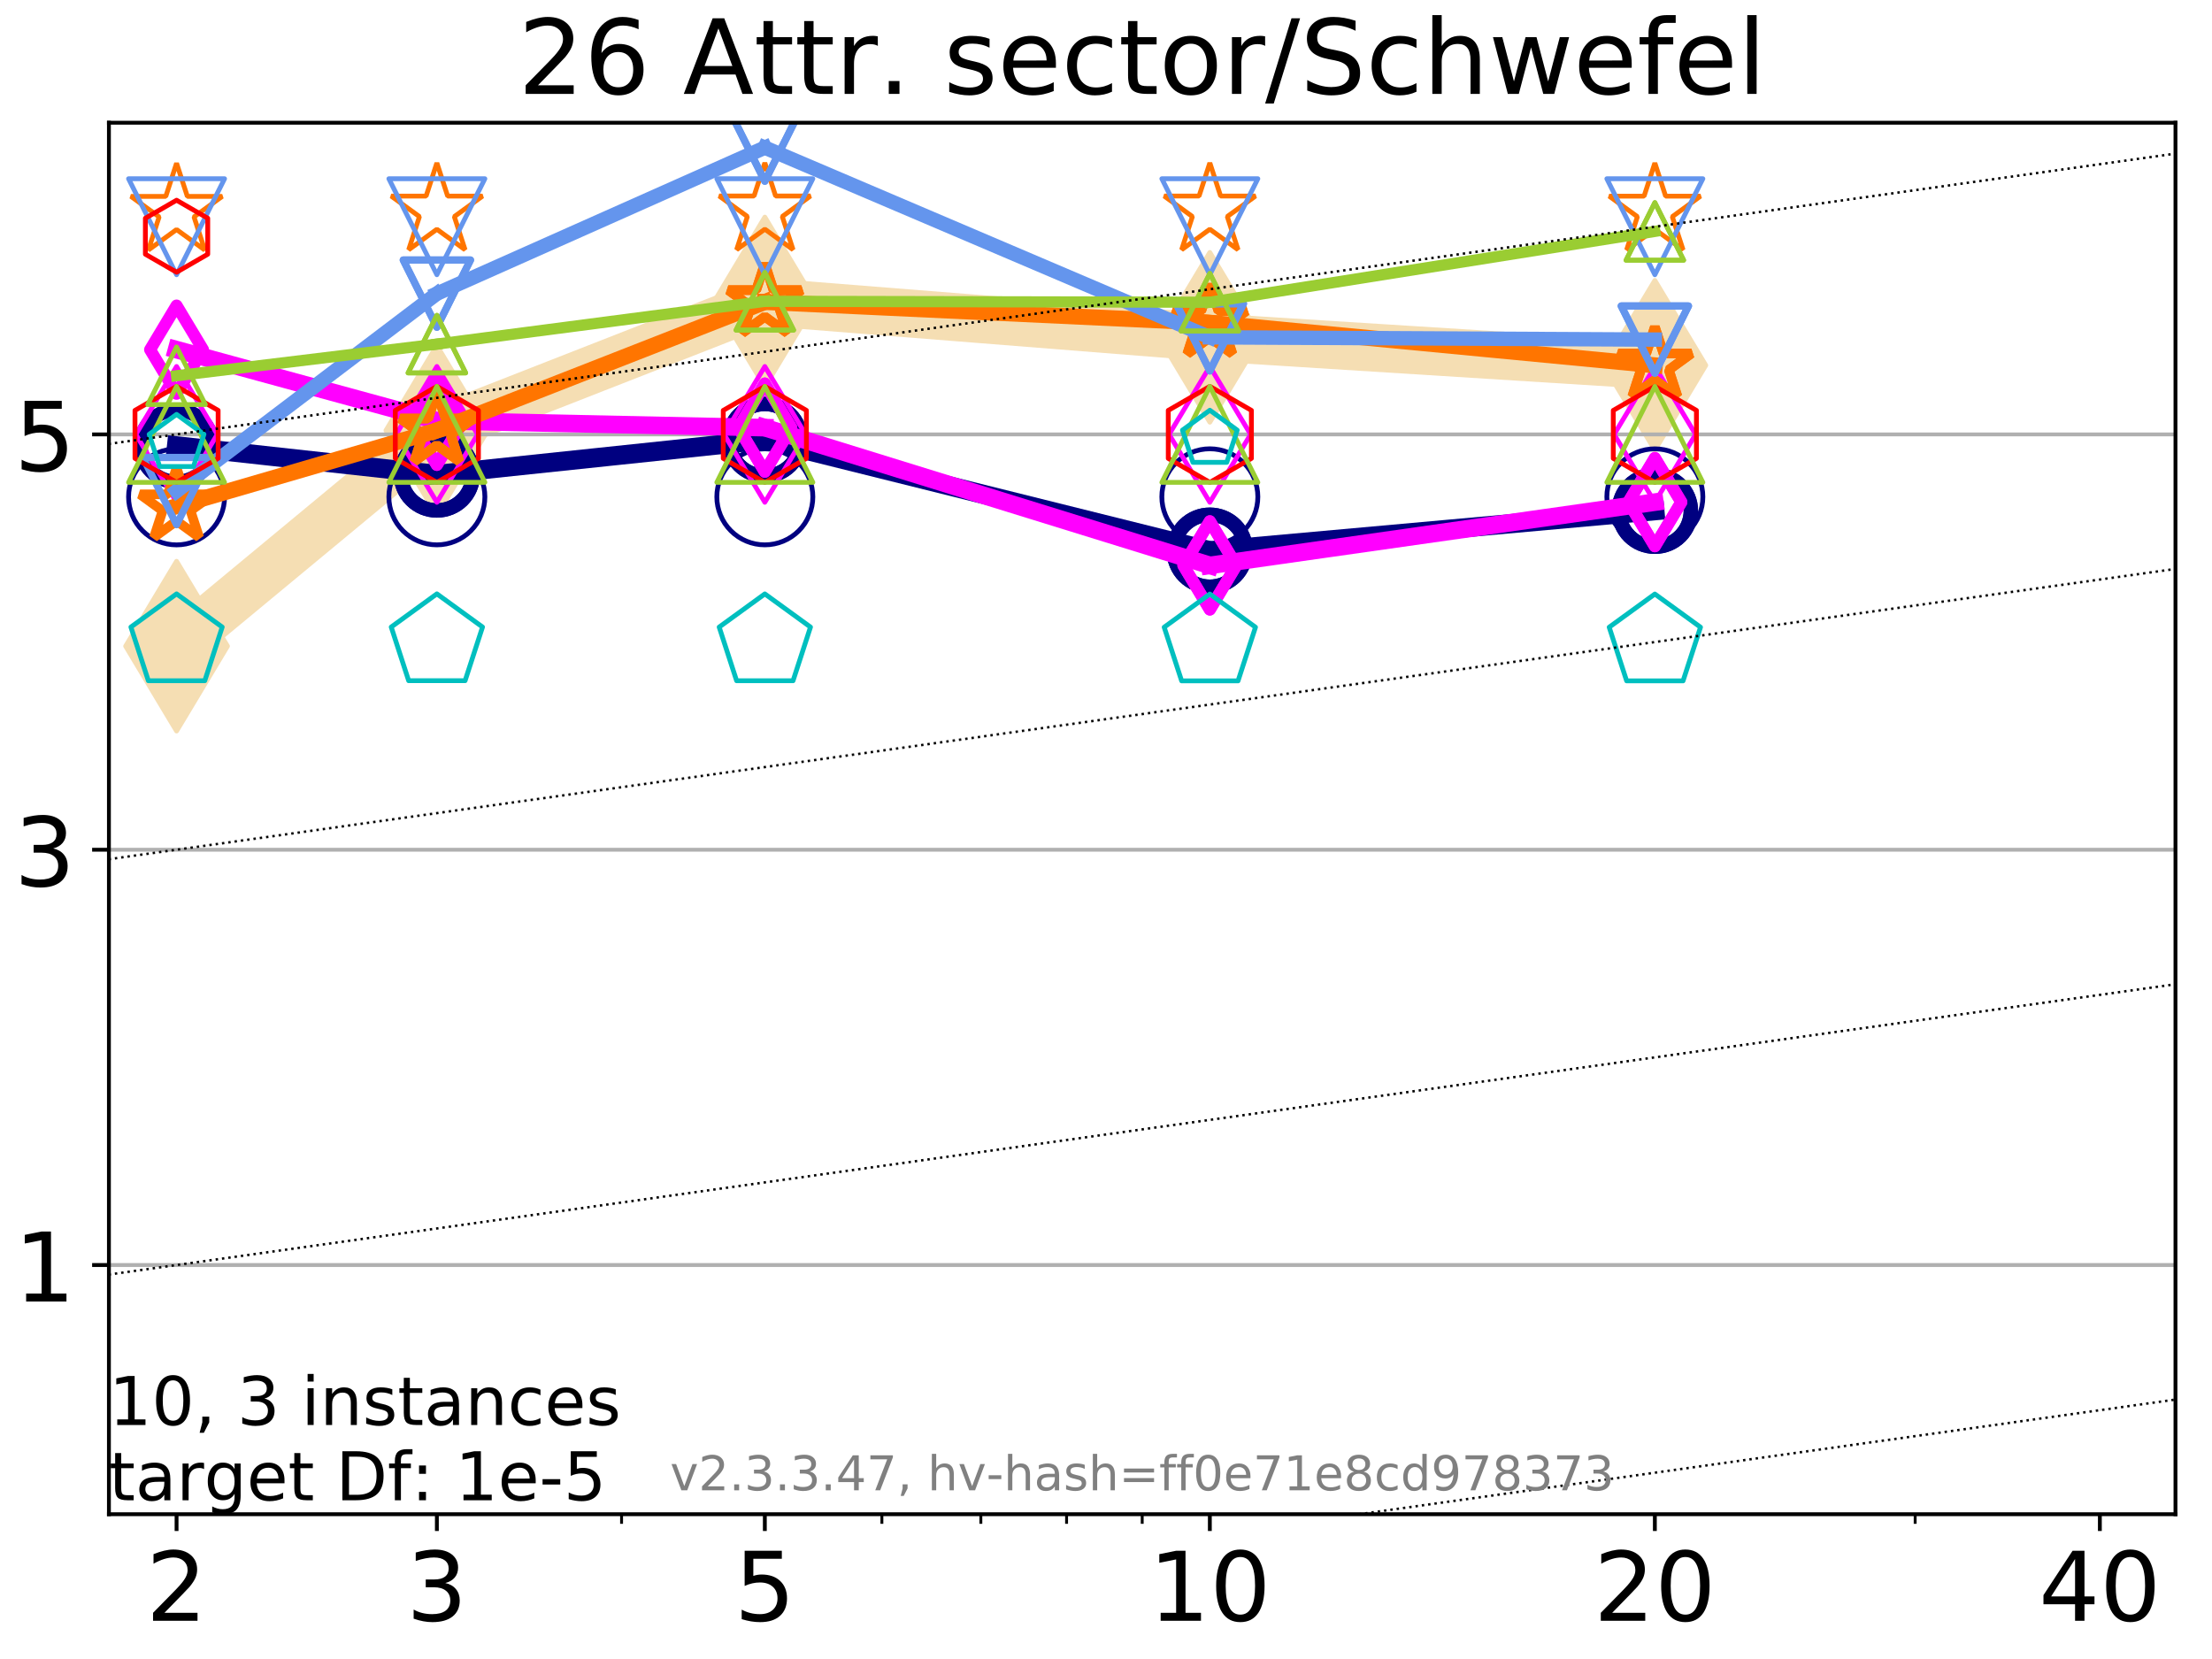 <?xml version="1.0" encoding="utf-8" standalone="no"?>
<!DOCTYPE svg PUBLIC "-//W3C//DTD SVG 1.1//EN"
  "http://www.w3.org/Graphics/SVG/1.1/DTD/svg11.dtd">
<!-- Created with matplotlib (https://matplotlib.org/) -->
<svg height="345.6pt" version="1.1" viewBox="0 0 460.8 345.6" width="460.8pt" xmlns="http://www.w3.org/2000/svg" xmlns:xlink="http://www.w3.org/1999/xlink">
 <defs>
  <style type="text/css">
*{stroke-linecap:butt;stroke-linejoin:round;}
  </style>
 </defs>
 <g id="figure_1">
  <g id="patch_1">
   <path d="M 0 345.6 
L 460.8 345.6 
L 460.8 0 
L 0 0 
z
" style="fill:#ffffff;"/>
  </g>
  <g id="axes_1">
   <g id="patch_2">
    <path d="M 22.69 315.44 
L 453.192 315.44 
L 453.192 25.56 
L 22.69 25.56 
z
" style="fill:#ffffff;"/>
   </g>
   <g id="line2d_1">
    <path clip-path="url(#pcb930b6afd)" d="M 36.781 134.604 
L 91.009 89.665 
L 159.329 62.908 
L 252.032 70.27 
L 344.736 76.101 
" style="fill:none;stroke:#f5deb3;stroke-linecap:square;stroke-width:10;"/>
    <defs>
     <path d="M 0 17.678 
L 10.607 0 
L 0 -17.678 
L -10.607 0 
z
" id="m04e79e7497" style="stroke:#f5deb3;stroke-linejoin:miter;"/>
    </defs>
    <g clip-path="url(#pcb930b6afd)">
     <use style="fill:#f5deb3;stroke:#f5deb3;stroke-linejoin:miter;" x="36.781" xlink:href="#m04e79e7497" y="134.604"/>
     <use style="fill:#f5deb3;stroke:#f5deb3;stroke-linejoin:miter;" x="91.009" xlink:href="#m04e79e7497" y="89.665"/>
     <use style="fill:#f5deb3;stroke:#f5deb3;stroke-linejoin:miter;" x="159.329" xlink:href="#m04e79e7497" y="62.908"/>
     <use style="fill:#f5deb3;stroke:#f5deb3;stroke-linejoin:miter;" x="252.032" xlink:href="#m04e79e7497" y="70.27"/>
     <use style="fill:#f5deb3;stroke:#f5deb3;stroke-linejoin:miter;" x="344.736" xlink:href="#m04e79e7497" y="76.101"/>
    </g>
   </g>
   <g id="matplotlib.axis_1">
    <g id="xtick_1">
     <g id="line2d_2">
      <defs>
       <path d="M 0 0 
L 0 3.5 
" id="mb35d7d5f5d" style="stroke:#000000;stroke-width:0.8;"/>
      </defs>
      <g>
       <use style="stroke:#000000;stroke-width:0.8;" x="36.781" xlink:href="#mb35d7d5f5d" y="315.44"/>
      </g>
     </g>
     <g id="text_1">
      <!-- 2 -->
      <defs>
       <path d="M 19.188 8.297 
L 53.609 8.297 
L 53.609 0 
L 7.328 0 
L 7.328 8.297 
Q 12.938 14.109 22.625 23.891 
Q 32.328 33.688 34.812 36.531 
Q 39.547 41.844 41.422 45.531 
Q 43.312 49.219 43.312 52.781 
Q 43.312 58.594 39.234 62.25 
Q 35.156 65.922 28.609 65.922 
Q 23.969 65.922 18.812 64.312 
Q 13.672 62.703 7.812 59.422 
L 7.812 69.391 
Q 13.766 71.781 18.938 73 
Q 24.125 74.219 28.422 74.219 
Q 39.75 74.219 46.484 68.547 
Q 53.219 62.891 53.219 53.422 
Q 53.219 48.922 51.531 44.891 
Q 49.859 40.875 45.406 35.406 
Q 44.188 33.984 37.641 27.219 
Q 31.109 20.453 19.188 8.297 
z
" id="DejaVuSans-50"/>
      </defs>
      <g transform="translate(30.419 337.637)scale(0.2 -0.2)">
       <use xlink:href="#DejaVuSans-50"/>
      </g>
     </g>
    </g>
    <g id="xtick_2">
     <g id="line2d_3">
      <g>
       <use style="stroke:#000000;stroke-width:0.8;" x="91.009" xlink:href="#mb35d7d5f5d" y="315.44"/>
      </g>
     </g>
     <g id="text_2">
      <!-- 3 -->
      <defs>
       <path d="M 40.578 39.312 
Q 47.656 37.797 51.625 33 
Q 55.609 28.219 55.609 21.188 
Q 55.609 10.406 48.188 4.484 
Q 40.766 -1.422 27.094 -1.422 
Q 22.516 -1.422 17.656 -0.516 
Q 12.797 0.391 7.625 2.203 
L 7.625 11.719 
Q 11.719 9.328 16.594 8.109 
Q 21.484 6.891 26.812 6.891 
Q 36.078 6.891 40.938 10.547 
Q 45.797 14.203 45.797 21.188 
Q 45.797 27.641 41.281 31.266 
Q 36.766 34.906 28.719 34.906 
L 20.219 34.906 
L 20.219 43.016 
L 29.109 43.016 
Q 36.375 43.016 40.234 45.922 
Q 44.094 48.828 44.094 54.297 
Q 44.094 59.906 40.109 62.906 
Q 36.141 65.922 28.719 65.922 
Q 24.656 65.922 20.016 65.031 
Q 15.375 64.156 9.812 62.312 
L 9.812 71.094 
Q 15.438 72.656 20.344 73.438 
Q 25.25 74.219 29.594 74.219 
Q 40.828 74.219 47.359 69.109 
Q 53.906 64.016 53.906 55.328 
Q 53.906 49.266 50.438 45.094 
Q 46.969 40.922 40.578 39.312 
z
" id="DejaVuSans-51"/>
      </defs>
      <g transform="translate(84.647 337.637)scale(0.2 -0.2)">
       <use xlink:href="#DejaVuSans-51"/>
      </g>
     </g>
    </g>
    <g id="xtick_3">
     <g id="line2d_4">
      <g>
       <use style="stroke:#000000;stroke-width:0.8;" x="159.329" xlink:href="#mb35d7d5f5d" y="315.44"/>
      </g>
     </g>
     <g id="text_3">
      <!-- 5 -->
      <defs>
       <path d="M 10.797 72.906 
L 49.516 72.906 
L 49.516 64.594 
L 19.828 64.594 
L 19.828 46.734 
Q 21.969 47.469 24.109 47.828 
Q 26.266 48.188 28.422 48.188 
Q 40.625 48.188 47.75 41.5 
Q 54.891 34.812 54.891 23.391 
Q 54.891 11.625 47.562 5.094 
Q 40.234 -1.422 26.906 -1.422 
Q 22.312 -1.422 17.547 -0.641 
Q 12.797 0.141 7.719 1.703 
L 7.719 11.625 
Q 12.109 9.234 16.797 8.062 
Q 21.484 6.891 26.703 6.891 
Q 35.156 6.891 40.078 11.328 
Q 45.016 15.766 45.016 23.391 
Q 45.016 31 40.078 35.438 
Q 35.156 39.891 26.703 39.891 
Q 22.75 39.891 18.812 39.016 
Q 14.891 38.141 10.797 36.281 
z
" id="DejaVuSans-53"/>
      </defs>
      <g transform="translate(152.966 337.637)scale(0.2 -0.2)">
       <use xlink:href="#DejaVuSans-53"/>
      </g>
     </g>
    </g>
    <g id="xtick_4">
     <g id="line2d_5">
      <g>
       <use style="stroke:#000000;stroke-width:0.8;" x="252.032" xlink:href="#mb35d7d5f5d" y="315.44"/>
      </g>
     </g>
     <g id="text_4">
      <!-- 10 -->
      <defs>
       <path d="M 12.406 8.297 
L 28.516 8.297 
L 28.516 63.922 
L 10.984 60.406 
L 10.984 69.391 
L 28.422 72.906 
L 38.281 72.906 
L 38.281 8.297 
L 54.391 8.297 
L 54.391 0 
L 12.406 0 
z
" id="DejaVuSans-49"/>
       <path d="M 31.781 66.406 
Q 24.172 66.406 20.328 58.906 
Q 16.5 51.422 16.5 36.375 
Q 16.5 21.391 20.328 13.891 
Q 24.172 6.391 31.781 6.391 
Q 39.453 6.391 43.281 13.891 
Q 47.125 21.391 47.125 36.375 
Q 47.125 51.422 43.281 58.906 
Q 39.453 66.406 31.781 66.406 
z
M 31.781 74.219 
Q 44.047 74.219 50.516 64.516 
Q 56.984 54.828 56.984 36.375 
Q 56.984 17.969 50.516 8.266 
Q 44.047 -1.422 31.781 -1.422 
Q 19.531 -1.422 13.062 8.266 
Q 6.594 17.969 6.594 36.375 
Q 6.594 54.828 13.062 64.516 
Q 19.531 74.219 31.781 74.219 
z
" id="DejaVuSans-48"/>
      </defs>
      <g transform="translate(239.307 337.637)scale(0.2 -0.2)">
       <use xlink:href="#DejaVuSans-49"/>
       <use x="63.623" xlink:href="#DejaVuSans-48"/>
      </g>
     </g>
    </g>
    <g id="xtick_5">
     <g id="line2d_6">
      <g>
       <use style="stroke:#000000;stroke-width:0.8;" x="344.736" xlink:href="#mb35d7d5f5d" y="315.44"/>
      </g>
     </g>
     <g id="text_5">
      <!-- 20 -->
      <g transform="translate(332.011 337.637)scale(0.2 -0.2)">
       <use xlink:href="#DejaVuSans-50"/>
       <use x="63.623" xlink:href="#DejaVuSans-48"/>
      </g>
     </g>
    </g>
    <g id="xtick_6">
     <g id="line2d_7">
      <g>
       <use style="stroke:#000000;stroke-width:0.8;" x="437.439" xlink:href="#mb35d7d5f5d" y="315.44"/>
      </g>
     </g>
     <g id="text_6">
      <!-- 40 -->
      <defs>
       <path d="M 37.797 64.312 
L 12.891 25.391 
L 37.797 25.391 
z
M 35.203 72.906 
L 47.609 72.906 
L 47.609 25.391 
L 58.016 25.391 
L 58.016 17.188 
L 47.609 17.188 
L 47.609 0 
L 37.797 0 
L 37.797 17.188 
L 4.891 17.188 
L 4.891 26.703 
z
" id="DejaVuSans-52"/>
      </defs>
      <g transform="translate(424.714 337.637)scale(0.2 -0.2)">
       <use xlink:href="#DejaVuSans-52"/>
       <use x="63.623" xlink:href="#DejaVuSans-48"/>
      </g>
     </g>
    </g>
    <g id="xtick_7">
     <g id="line2d_8">
      <defs>
       <path d="M 0 0 
L 0 2 
" id="md8b5c80f28" style="stroke:#000000;stroke-width:0.6;"/>
      </defs>
      <g>
       <use style="stroke:#000000;stroke-width:0.6;" x="129.485" xlink:href="#md8b5c80f28" y="315.44"/>
      </g>
     </g>
    </g>
    <g id="xtick_8">
     <g id="line2d_9">
      <g>
       <use style="stroke:#000000;stroke-width:0.6;" x="183.713" xlink:href="#md8b5c80f28" y="315.44"/>
      </g>
     </g>
    </g>
    <g id="xtick_9">
     <g id="line2d_10">
      <g>
       <use style="stroke:#000000;stroke-width:0.6;" x="204.329" xlink:href="#md8b5c80f28" y="315.44"/>
      </g>
     </g>
    </g>
    <g id="xtick_10">
     <g id="line2d_11">
      <g>
       <use style="stroke:#000000;stroke-width:0.6;" x="222.188" xlink:href="#md8b5c80f28" y="315.44"/>
      </g>
     </g>
    </g>
    <g id="xtick_11">
     <g id="line2d_12">
      <g>
       <use style="stroke:#000000;stroke-width:0.6;" x="237.941" xlink:href="#md8b5c80f28" y="315.44"/>
      </g>
     </g>
    </g>
    <g id="xtick_12">
     <g id="line2d_13">
      <g>
       <use style="stroke:#000000;stroke-width:0.6;" x="398.964" xlink:href="#md8b5c80f28" y="315.44"/>
      </g>
     </g>
    </g>
   </g>
   <g id="matplotlib.axis_2">
    <g id="ytick_1">
     <g id="line2d_14">
      <path clip-path="url(#pcb930b6afd)" d="M 22.69 263.529 
L 453.192 263.529 
" style="fill:none;stroke:#b0b0b0;stroke-linecap:square;stroke-width:0.8;"/>
     </g>
     <g id="line2d_15">
      <defs>
       <path d="M 0 0 
L -3.5 0 
" id="m03e6f27371" style="stroke:#000000;stroke-width:0.8;"/>
      </defs>
      <g>
       <use style="stroke:#000000;stroke-width:0.8;" x="22.69" xlink:href="#m03e6f27371" y="263.529"/>
      </g>
     </g>
     <g id="text_7">
      <!-- 1 -->
      <g transform="translate(2.965 271.127)scale(0.2 -0.2)">
       <use xlink:href="#DejaVuSans-49"/>
      </g>
     </g>
    </g>
    <g id="ytick_2">
     <g id="line2d_16">
      <path clip-path="url(#pcb930b6afd)" d="M 22.69 177.01 
L 453.192 177.01 
" style="fill:none;stroke:#b0b0b0;stroke-linecap:square;stroke-width:0.8;"/>
     </g>
     <g id="line2d_17">
      <g>
       <use style="stroke:#000000;stroke-width:0.8;" x="22.69" xlink:href="#m03e6f27371" y="177.01"/>
      </g>
     </g>
     <g id="text_8">
      <!-- 3 -->
      <g transform="translate(2.965 184.609)scale(0.2 -0.2)">
       <use xlink:href="#DejaVuSans-51"/>
      </g>
     </g>
    </g>
    <g id="ytick_3">
     <g id="line2d_18">
      <path clip-path="url(#pcb930b6afd)" d="M 22.69 90.492 
L 453.192 90.492 
" style="fill:none;stroke:#b0b0b0;stroke-linecap:square;stroke-width:0.8;"/>
     </g>
     <g id="line2d_19">
      <g>
       <use style="stroke:#000000;stroke-width:0.8;" x="22.69" xlink:href="#m03e6f27371" y="90.492"/>
      </g>
     </g>
     <g id="text_9">
      <!-- 5 -->
      <g transform="translate(2.965 98.09)scale(0.2 -0.2)">
       <use xlink:href="#DejaVuSans-53"/>
      </g>
     </g>
    </g>
   </g>
   <g id="line2d_20">
    <path clip-path="url(#pcb930b6afd)" d="M 36.781 92.877 
L 91.009 98.837 
" style="fill:none;stroke:#000080;stroke-linecap:square;stroke-width:4;"/>
    <defs>
     <path d="M 0 7.5 
C 1.989 7.5 3.897 6.71 5.303 5.303 
C 6.71 3.897 7.5 1.989 7.5 0 
C 7.5 -1.989 6.71 -3.897 5.303 -5.303 
C 3.897 -6.71 1.989 -7.5 0 -7.5 
C -1.989 -7.5 -3.897 -6.71 -5.303 -5.303 
C -6.71 -3.897 -7.5 -1.989 -7.5 0 
C -7.5 1.989 -6.71 3.897 -5.303 5.303 
C -3.897 6.71 -1.989 7.5 0 7.5 
z
" id="m24e445ee9f" style="stroke:#000080;stroke-width:3;"/>
    </defs>
    <g clip-path="url(#pcb930b6afd)">
     <use style="fill-opacity:0;stroke:#000080;stroke-width:3;" x="36.781" xlink:href="#m24e445ee9f" y="92.877"/>
     <use style="fill-opacity:0;stroke:#000080;stroke-width:3;" x="91.009" xlink:href="#m24e445ee9f" y="98.837"/>
    </g>
   </g>
   <g id="line2d_21">
    <path clip-path="url(#pcb930b6afd)" d="M 91.009 98.837 
L 159.329 91.649 
" style="fill:none;stroke:#000080;stroke-linecap:square;stroke-width:4;"/>
    <g clip-path="url(#pcb930b6afd)">
     <use style="fill-opacity:0;stroke:#000080;stroke-width:3;" x="91.009" xlink:href="#m24e445ee9f" y="98.837"/>
     <use style="fill-opacity:0;stroke:#000080;stroke-width:3;" x="159.329" xlink:href="#m24e445ee9f" y="91.649"/>
    </g>
   </g>
   <g id="line2d_22">
    <path clip-path="url(#pcb930b6afd)" d="M 159.329 91.649 
L 252.032 114.73 
" style="fill:none;stroke:#000080;stroke-linecap:square;stroke-width:4;"/>
    <g clip-path="url(#pcb930b6afd)">
     <use style="fill-opacity:0;stroke:#000080;stroke-width:3;" x="159.329" xlink:href="#m24e445ee9f" y="91.649"/>
     <use style="fill-opacity:0;stroke:#000080;stroke-width:3;" x="252.032" xlink:href="#m24e445ee9f" y="114.73"/>
    </g>
   </g>
   <g id="line2d_23">
    <path clip-path="url(#pcb930b6afd)" d="M 252.032 114.73 
L 344.736 106.391 
" style="fill:none;stroke:#000080;stroke-linecap:square;stroke-width:4;"/>
    <g clip-path="url(#pcb930b6afd)">
     <use style="fill-opacity:0;stroke:#000080;stroke-width:3;" x="252.032" xlink:href="#m24e445ee9f" y="114.73"/>
     <use style="fill-opacity:0;stroke:#000080;stroke-width:3;" x="344.736" xlink:href="#m24e445ee9f" y="106.391"/>
    </g>
   </g>
   <g id="line2d_24">
    <path clip-path="url(#pcb930b6afd)" d="M 344.736 106.391 
" style="fill:none;stroke:#000080;stroke-linecap:square;stroke-width:4;"/>
    <g clip-path="url(#pcb930b6afd)">
     <use style="fill-opacity:0;stroke:#000080;stroke-width:3;" x="344.736" xlink:href="#m24e445ee9f" y="106.391"/>
    </g>
   </g>
   <g id="line2d_25"/>
   <g id="line2d_26">
    <defs>
     <path d="M 0 10 
C 2.652 10 5.196 8.946 7.071 7.071 
C 8.946 5.196 10 2.652 10 0 
C 10 -2.652 8.946 -5.196 7.071 -7.071 
C 5.196 -8.946 2.652 -10 0 -10 
C -2.652 -10 -5.196 -8.946 -7.071 -7.071 
C -8.946 -5.196 -10 -2.652 -10 0 
C -10 2.652 -8.946 5.196 -7.071 7.071 
C -5.196 8.946 -2.652 10 0 10 
z
" id="m778a25daf2" style="stroke:#000080;"/>
    </defs>
    <g clip-path="url(#pcb930b6afd)">
     <use style="fill-opacity:0;stroke:#000080;" x="36.781" xlink:href="#m778a25daf2" y="103.509"/>
     <use style="fill-opacity:0;stroke:#000080;" x="91.009" xlink:href="#m778a25daf2" y="103.502"/>
     <use style="fill-opacity:0;stroke:#000080;" x="159.329" xlink:href="#m778a25daf2" y="103.502"/>
     <use style="fill-opacity:0;stroke:#000080;" x="252.032" xlink:href="#m778a25daf2" y="103.493"/>
     <use style="fill-opacity:0;stroke:#000080;" x="344.736" xlink:href="#m778a25daf2" y="103.502"/>
    </g>
   </g>
   <g id="line2d_27">
    <path clip-path="url(#pcb930b6afd)" d="M 36.781 72.841 
L 91.009 87.654 
" style="fill:none;stroke:#ff00ff;stroke-linecap:square;stroke-width:3.667;"/>
    <defs>
     <path d="M 0 9.192 
L 5.515 0 
L 0 -9.192 
L -5.515 0 
z
" id="mf554e70344" style="stroke:#ff00ff;stroke-linejoin:miter;stroke-width:2.5;"/>
    </defs>
    <g clip-path="url(#pcb930b6afd)">
     <use style="fill-opacity:0;stroke:#ff00ff;stroke-linejoin:miter;stroke-width:2.5;" x="36.781" xlink:href="#mf554e70344" y="72.841"/>
     <use style="fill-opacity:0;stroke:#ff00ff;stroke-linejoin:miter;stroke-width:2.5;" x="91.009" xlink:href="#mf554e70344" y="87.654"/>
    </g>
   </g>
   <g id="line2d_28">
    <path clip-path="url(#pcb930b6afd)" d="M 91.009 87.654 
L 159.329 89.087 
" style="fill:none;stroke:#ff00ff;stroke-linecap:square;stroke-width:3.667;"/>
    <g clip-path="url(#pcb930b6afd)">
     <use style="fill-opacity:0;stroke:#ff00ff;stroke-linejoin:miter;stroke-width:2.5;" x="91.009" xlink:href="#mf554e70344" y="87.654"/>
     <use style="fill-opacity:0;stroke:#ff00ff;stroke-linejoin:miter;stroke-width:2.5;" x="159.329" xlink:href="#mf554e70344" y="89.087"/>
    </g>
   </g>
   <g id="line2d_29">
    <path clip-path="url(#pcb930b6afd)" d="M 159.329 89.087 
L 252.032 117.782 
" style="fill:none;stroke:#ff00ff;stroke-linecap:square;stroke-width:3.667;"/>
    <g clip-path="url(#pcb930b6afd)">
     <use style="fill-opacity:0;stroke:#ff00ff;stroke-linejoin:miter;stroke-width:2.5;" x="159.329" xlink:href="#mf554e70344" y="89.087"/>
     <use style="fill-opacity:0;stroke:#ff00ff;stroke-linejoin:miter;stroke-width:2.5;" x="252.032" xlink:href="#mf554e70344" y="117.782"/>
    </g>
   </g>
   <g id="line2d_30">
    <path clip-path="url(#pcb930b6afd)" d="M 252.032 117.782 
L 344.736 104.601 
" style="fill:none;stroke:#ff00ff;stroke-linecap:square;stroke-width:3.667;"/>
    <g clip-path="url(#pcb930b6afd)">
     <use style="fill-opacity:0;stroke:#ff00ff;stroke-linejoin:miter;stroke-width:2.5;" x="252.032" xlink:href="#mf554e70344" y="117.782"/>
     <use style="fill-opacity:0;stroke:#ff00ff;stroke-linejoin:miter;stroke-width:2.5;" x="344.736" xlink:href="#mf554e70344" y="104.601"/>
    </g>
   </g>
   <g id="line2d_31">
    <path clip-path="url(#pcb930b6afd)" d="M 344.736 104.601 
" style="fill:none;stroke:#ff00ff;stroke-linecap:square;stroke-width:3.667;"/>
    <g clip-path="url(#pcb930b6afd)">
     <use style="fill-opacity:0;stroke:#ff00ff;stroke-linejoin:miter;stroke-width:2.5;" x="344.736" xlink:href="#mf554e70344" y="104.601"/>
    </g>
   </g>
   <g id="line2d_32"/>
   <g id="line2d_33">
    <defs>
     <path d="M 0 14.142 
L 8.485 0 
L 0 -14.142 
L -8.485 0 
z
" id="m35dc208979" style="stroke:#ff00ff;stroke-linejoin:miter;"/>
    </defs>
    <g clip-path="url(#pcb930b6afd)">
     <use style="fill-opacity:0;stroke:#ff00ff;stroke-linejoin:miter;" x="36.781" xlink:href="#m35dc208979" y="90.491"/>
     <use style="fill-opacity:0;stroke:#ff00ff;stroke-linejoin:miter;" x="91.009" xlink:href="#m35dc208979" y="90.491"/>
     <use style="fill-opacity:0;stroke:#ff00ff;stroke-linejoin:miter;" x="159.329" xlink:href="#m35dc208979" y="90.492"/>
     <use style="fill-opacity:0;stroke:#ff00ff;stroke-linejoin:miter;" x="252.032" xlink:href="#m35dc208979" y="90.492"/>
     <use style="fill-opacity:0;stroke:#ff00ff;stroke-linejoin:miter;" x="344.736" xlink:href="#m35dc208979" y="90.492"/>
    </g>
   </g>
   <g id="line2d_34">
    <path clip-path="url(#pcb930b6afd)" d="M 36.781 105.456 
L 91.009 89.665 
" style="fill:none;stroke:#ff7500;stroke-linecap:square;stroke-width:3.333;"/>
    <defs>
     <path d="M 0 -8 
L -1.796 -2.472 
L -7.608 -2.472 
L -2.906 0.944 
L -4.702 6.472 
L -0 3.056 
L 4.702 6.472 
L 2.906 0.944 
L 7.608 -2.472 
L 1.796 -2.472 
z
" id="m57cf50fab0" style="stroke:#ff7500;stroke-linejoin:bevel;stroke-width:2;"/>
    </defs>
    <g clip-path="url(#pcb930b6afd)">
     <use style="fill-opacity:0;stroke:#ff7500;stroke-linejoin:bevel;stroke-width:2;" x="36.781" xlink:href="#m57cf50fab0" y="105.456"/>
     <use style="fill-opacity:0;stroke:#ff7500;stroke-linejoin:bevel;stroke-width:2;" x="91.009" xlink:href="#m57cf50fab0" y="89.665"/>
    </g>
   </g>
   <g id="line2d_35">
    <path clip-path="url(#pcb930b6afd)" d="M 91.009 89.665 
L 159.329 62.908 
" style="fill:none;stroke:#ff7500;stroke-linecap:square;stroke-width:3.333;"/>
    <g clip-path="url(#pcb930b6afd)">
     <use style="fill-opacity:0;stroke:#ff7500;stroke-linejoin:bevel;stroke-width:2;" x="91.009" xlink:href="#m57cf50fab0" y="89.665"/>
     <use style="fill-opacity:0;stroke:#ff7500;stroke-linejoin:bevel;stroke-width:2;" x="159.329" xlink:href="#m57cf50fab0" y="62.908"/>
    </g>
   </g>
   <g id="line2d_36">
    <path clip-path="url(#pcb930b6afd)" d="M 159.329 62.908 
L 252.032 67.246 
" style="fill:none;stroke:#ff7500;stroke-linecap:square;stroke-width:3.333;"/>
    <g clip-path="url(#pcb930b6afd)">
     <use style="fill-opacity:0;stroke:#ff7500;stroke-linejoin:bevel;stroke-width:2;" x="159.329" xlink:href="#m57cf50fab0" y="62.908"/>
     <use style="fill-opacity:0;stroke:#ff7500;stroke-linejoin:bevel;stroke-width:2;" x="252.032" xlink:href="#m57cf50fab0" y="67.246"/>
    </g>
   </g>
   <g id="line2d_37">
    <path clip-path="url(#pcb930b6afd)" d="M 252.032 67.246 
L 344.736 76.101 
" style="fill:none;stroke:#ff7500;stroke-linecap:square;stroke-width:3.333;"/>
    <g clip-path="url(#pcb930b6afd)">
     <use style="fill-opacity:0;stroke:#ff7500;stroke-linejoin:bevel;stroke-width:2;" x="252.032" xlink:href="#m57cf50fab0" y="67.246"/>
     <use style="fill-opacity:0;stroke:#ff7500;stroke-linejoin:bevel;stroke-width:2;" x="344.736" xlink:href="#m57cf50fab0" y="76.101"/>
    </g>
   </g>
   <g id="line2d_38">
    <path clip-path="url(#pcb930b6afd)" d="M 344.736 76.101 
" style="fill:none;stroke:#ff7500;stroke-linecap:square;stroke-width:3.333;"/>
    <g clip-path="url(#pcb930b6afd)">
     <use style="fill-opacity:0;stroke:#ff7500;stroke-linejoin:bevel;stroke-width:2;" x="344.736" xlink:href="#m57cf50fab0" y="76.101"/>
    </g>
   </g>
   <g id="line2d_39"/>
   <g id="line2d_40">
    <defs>
     <path d="M 0 -10 
L -2.245 -3.09 
L -9.511 -3.09 
L -3.633 1.18 
L -5.878 8.09 
L -0 3.82 
L 5.878 8.09 
L 3.633 1.18 
L 9.511 -3.09 
L 2.245 -3.09 
z
" id="me682ca8273" style="stroke:#ff7500;stroke-linejoin:bevel;"/>
    </defs>
    <g clip-path="url(#pcb930b6afd)">
     <use style="fill-opacity:0;stroke:#ff7500;stroke-linejoin:bevel;" x="36.781" xlink:href="#me682ca8273" y="43.999"/>
     <use style="fill-opacity:0;stroke:#ff7500;stroke-linejoin:bevel;" x="91.009" xlink:href="#me682ca8273" y="43.942"/>
     <use style="fill-opacity:0;stroke:#ff7500;stroke-linejoin:bevel;" x="159.329" xlink:href="#me682ca8273" y="43.922"/>
     <use style="fill-opacity:0;stroke:#ff7500;stroke-linejoin:bevel;" x="252.032" xlink:href="#me682ca8273" y="43.931"/>
     <use style="fill-opacity:0;stroke:#ff7500;stroke-linejoin:bevel;" x="344.736" xlink:href="#me682ca8273" y="43.955"/>
    </g>
   </g>
   <g id="line2d_41">
    <path clip-path="url(#pcb930b6afd)" d="M 36.781 102.3 
L 91.009 61.168 
" style="fill:none;stroke:#6495ed;stroke-linecap:square;stroke-width:3;"/>
    <defs>
     <path d="M -0 7 
L 7 -7 
L -7 -7 
z
" id="m5967ea6699" style="stroke:#6495ed;stroke-linejoin:miter;stroke-width:1.5;"/>
    </defs>
    <g clip-path="url(#pcb930b6afd)">
     <use style="fill-opacity:0;stroke:#6495ed;stroke-linejoin:miter;stroke-width:1.5;" x="36.781" xlink:href="#m5967ea6699" y="102.3"/>
     <use style="fill-opacity:0;stroke:#6495ed;stroke-linejoin:miter;stroke-width:1.5;" x="91.009" xlink:href="#m5967ea6699" y="61.168"/>
    </g>
   </g>
   <g id="line2d_42">
    <path clip-path="url(#pcb930b6afd)" d="M 91.009 61.168 
L 159.329 30.753 
" style="fill:none;stroke:#6495ed;stroke-linecap:square;stroke-width:3;"/>
    <g clip-path="url(#pcb930b6afd)">
     <use style="fill-opacity:0;stroke:#6495ed;stroke-linejoin:miter;stroke-width:1.5;" x="91.009" xlink:href="#m5967ea6699" y="61.168"/>
     <use style="fill-opacity:0;stroke:#6495ed;stroke-linejoin:miter;stroke-width:1.5;" x="159.329" xlink:href="#m5967ea6699" y="30.753"/>
    </g>
   </g>
   <g id="line2d_43">
    <path clip-path="url(#pcb930b6afd)" d="M 159.329 30.753 
L 252.032 70.27 
" style="fill:none;stroke:#6495ed;stroke-linecap:square;stroke-width:3;"/>
    <g clip-path="url(#pcb930b6afd)">
     <use style="fill-opacity:0;stroke:#6495ed;stroke-linejoin:miter;stroke-width:1.5;" x="159.329" xlink:href="#m5967ea6699" y="30.753"/>
     <use style="fill-opacity:0;stroke:#6495ed;stroke-linejoin:miter;stroke-width:1.5;" x="252.032" xlink:href="#m5967ea6699" y="70.27"/>
    </g>
   </g>
   <g id="line2d_44">
    <path clip-path="url(#pcb930b6afd)" d="M 252.032 70.27 
L 344.736 70.743 
" style="fill:none;stroke:#6495ed;stroke-linecap:square;stroke-width:3;"/>
    <g clip-path="url(#pcb930b6afd)">
     <use style="fill-opacity:0;stroke:#6495ed;stroke-linejoin:miter;stroke-width:1.5;" x="252.032" xlink:href="#m5967ea6699" y="70.27"/>
     <use style="fill-opacity:0;stroke:#6495ed;stroke-linejoin:miter;stroke-width:1.5;" x="344.736" xlink:href="#m5967ea6699" y="70.743"/>
    </g>
   </g>
   <g id="line2d_45">
    <path clip-path="url(#pcb930b6afd)" d="M 344.736 70.743 
" style="fill:none;stroke:#6495ed;stroke-linecap:square;stroke-width:3;"/>
    <g clip-path="url(#pcb930b6afd)">
     <use style="fill-opacity:0;stroke:#6495ed;stroke-linejoin:miter;stroke-width:1.5;" x="344.736" xlink:href="#m5967ea6699" y="70.743"/>
    </g>
   </g>
   <g id="line2d_46"/>
   <g id="line2d_47">
    <defs>
     <path d="M -0 10 
L 10 -10 
L -10 -10 
z
" id="m0d18d06bdf" style="stroke:#6495ed;stroke-linejoin:miter;"/>
    </defs>
    <g clip-path="url(#pcb930b6afd)">
     <use style="fill-opacity:0;stroke:#6495ed;stroke-linejoin:miter;" x="36.781" xlink:href="#m0d18d06bdf" y="47.233"/>
     <use style="fill-opacity:0;stroke:#6495ed;stroke-linejoin:miter;" x="91.009" xlink:href="#m0d18d06bdf" y="47.233"/>
     <use style="fill-opacity:0;stroke:#6495ed;stroke-linejoin:miter;" x="159.329" xlink:href="#m0d18d06bdf" y="47.233"/>
     <use style="fill-opacity:0;stroke:#6495ed;stroke-linejoin:miter;" x="252.032" xlink:href="#m0d18d06bdf" y="47.233"/>
     <use style="fill-opacity:0;stroke:#6495ed;stroke-linejoin:miter;" x="344.736" xlink:href="#m0d18d06bdf" y="47.233"/>
    </g>
   </g>
   <g id="line2d_48">
    <path clip-path="url(#pcb930b6afd)" d="M 36.781 49.209 
" style="fill:none;stroke:#ff0000;stroke-linecap:square;stroke-width:2.667;"/>
    <defs>
     <path d="M 0 -7.5 
L -6.495 -3.75 
L -6.495 3.75 
L -0 7.5 
L 6.495 3.75 
L 6.495 -3.75 
z
" id="me5007bedad" style="stroke:#ff0000;stroke-linejoin:miter;"/>
    </defs>
    <g clip-path="url(#pcb930b6afd)">
     <use style="fill-opacity:0;stroke:#ff0000;stroke-linejoin:miter;" x="36.781" xlink:href="#me5007bedad" y="49.209"/>
    </g>
   </g>
   <g id="line2d_49"/>
   <g id="line2d_50">
    <defs>
     <path d="M 0 -10 
L -8.66 -5 
L -8.66 5 
L -0 10 
L 8.66 5 
L 8.66 -5 
z
" id="md6b9648e32" style="stroke:#ff0000;stroke-linejoin:miter;"/>
    </defs>
    <g clip-path="url(#pcb930b6afd)">
     <use style="fill-opacity:0;stroke:#ff0000;stroke-linejoin:miter;" x="36.781" xlink:href="#md6b9648e32" y="90.491"/>
     <use style="fill-opacity:0;stroke:#ff0000;stroke-linejoin:miter;" x="91.009" xlink:href="#md6b9648e32" y="90.492"/>
     <use style="fill-opacity:0;stroke:#ff0000;stroke-linejoin:miter;" x="159.329" xlink:href="#md6b9648e32" y="90.492"/>
     <use style="fill-opacity:0;stroke:#ff0000;stroke-linejoin:miter;" x="252.032" xlink:href="#md6b9648e32" y="90.492"/>
     <use style="fill-opacity:0;stroke:#ff0000;stroke-linejoin:miter;" x="344.736" xlink:href="#md6b9648e32" y="90.492"/>
    </g>
   </g>
   <g id="line2d_51">
    <path clip-path="url(#pcb930b6afd)" d="M 36.781 78.275 
L 91.009 71.686 
" style="fill:none;stroke:#9acd32;stroke-linecap:square;stroke-width:2.333;"/>
    <defs>
     <path d="M 0 -6 
L -6 6 
L 6 6 
z
" id="me953fb6131" style="stroke:#9acd32;stroke-linejoin:miter;"/>
    </defs>
    <g clip-path="url(#pcb930b6afd)">
     <use style="fill-opacity:0;stroke:#9acd32;stroke-linejoin:miter;" x="36.781" xlink:href="#me953fb6131" y="78.275"/>
     <use style="fill-opacity:0;stroke:#9acd32;stroke-linejoin:miter;" x="91.009" xlink:href="#me953fb6131" y="71.686"/>
    </g>
   </g>
   <g id="line2d_52">
    <path clip-path="url(#pcb930b6afd)" d="M 91.009 71.686 
L 159.329 62.77 
" style="fill:none;stroke:#9acd32;stroke-linecap:square;stroke-width:2.333;"/>
    <g clip-path="url(#pcb930b6afd)">
     <use style="fill-opacity:0;stroke:#9acd32;stroke-linejoin:miter;" x="91.009" xlink:href="#me953fb6131" y="71.686"/>
     <use style="fill-opacity:0;stroke:#9acd32;stroke-linejoin:miter;" x="159.329" xlink:href="#me953fb6131" y="62.77"/>
    </g>
   </g>
   <g id="line2d_53">
    <path clip-path="url(#pcb930b6afd)" d="M 159.329 62.77 
L 252.032 62.958 
" style="fill:none;stroke:#9acd32;stroke-linecap:square;stroke-width:2.333;"/>
    <g clip-path="url(#pcb930b6afd)">
     <use style="fill-opacity:0;stroke:#9acd32;stroke-linejoin:miter;" x="159.329" xlink:href="#me953fb6131" y="62.77"/>
     <use style="fill-opacity:0;stroke:#9acd32;stroke-linejoin:miter;" x="252.032" xlink:href="#me953fb6131" y="62.958"/>
    </g>
   </g>
   <g id="line2d_54">
    <path clip-path="url(#pcb930b6afd)" d="M 252.032 62.958 
L 344.736 48.207 
" style="fill:none;stroke:#9acd32;stroke-linecap:square;stroke-width:2.333;"/>
    <g clip-path="url(#pcb930b6afd)">
     <use style="fill-opacity:0;stroke:#9acd32;stroke-linejoin:miter;" x="252.032" xlink:href="#me953fb6131" y="62.958"/>
     <use style="fill-opacity:0;stroke:#9acd32;stroke-linejoin:miter;" x="344.736" xlink:href="#me953fb6131" y="48.207"/>
    </g>
   </g>
   <g id="line2d_55">
    <path clip-path="url(#pcb930b6afd)" d="M 344.736 48.207 
" style="fill:none;stroke:#9acd32;stroke-linecap:square;stroke-width:2.333;"/>
    <g clip-path="url(#pcb930b6afd)">
     <use style="fill-opacity:0;stroke:#9acd32;stroke-linejoin:miter;" x="344.736" xlink:href="#me953fb6131" y="48.207"/>
    </g>
   </g>
   <g id="line2d_56"/>
   <g id="line2d_57">
    <defs>
     <path d="M 0 -10 
L -10 10 
L 10 10 
z
" id="m1cbbaa64d1" style="stroke:#9acd32;stroke-linejoin:miter;"/>
    </defs>
    <g clip-path="url(#pcb930b6afd)">
     <use style="fill-opacity:0;stroke:#9acd32;stroke-linejoin:miter;" x="36.781" xlink:href="#m1cbbaa64d1" y="90.489"/>
     <use style="fill-opacity:0;stroke:#9acd32;stroke-linejoin:miter;" x="91.009" xlink:href="#m1cbbaa64d1" y="90.479"/>
     <use style="fill-opacity:0;stroke:#9acd32;stroke-linejoin:miter;" x="159.329" xlink:href="#m1cbbaa64d1" y="90.483"/>
     <use style="fill-opacity:0;stroke:#9acd32;stroke-linejoin:miter;" x="252.032" xlink:href="#m1cbbaa64d1" y="90.489"/>
     <use style="fill-opacity:0;stroke:#9acd32;stroke-linejoin:miter;" x="344.736" xlink:href="#m1cbbaa64d1" y="90.489"/>
    </g>
   </g>
   <g id="line2d_58">
    <path clip-path="url(#pcb930b6afd)" d="M 36.781 92.324 
" style="fill:none;stroke:#00bfbf;stroke-linecap:square;stroke-width:2;"/>
    <defs>
     <path d="M 0 -6 
L -5.706 -1.854 
L -3.527 4.854 
L 3.527 4.854 
L 5.706 -1.854 
z
" id="m33f37784fa" style="stroke:#00bfbf;stroke-linejoin:miter;"/>
    </defs>
    <g clip-path="url(#pcb930b6afd)">
     <use style="fill-opacity:0;stroke:#00bfbf;stroke-linejoin:miter;" x="36.781" xlink:href="#m33f37784fa" y="92.324"/>
    </g>
   </g>
   <g id="line2d_59">
    <path clip-path="url(#pcb930b6afd)" d="M 252.032 91.46 
" style="fill:none;stroke:#00bfbf;stroke-linecap:square;stroke-width:2;"/>
    <g clip-path="url(#pcb930b6afd)">
     <use style="fill-opacity:0;stroke:#00bfbf;stroke-linejoin:miter;" x="252.032" xlink:href="#m33f37784fa" y="91.46"/>
    </g>
   </g>
   <g id="line2d_60"/>
   <g id="line2d_61">
    <defs>
     <path d="M 0 -10 
L -9.511 -3.09 
L -5.878 8.09 
L 5.878 8.09 
L 9.511 -3.09 
z
" id="m58a3978b97" style="stroke:#00bfbf;stroke-linejoin:miter;"/>
    </defs>
    <g clip-path="url(#pcb930b6afd)">
     <use style="fill-opacity:0;stroke:#00bfbf;stroke-linejoin:miter;" x="36.781" xlink:href="#m58a3978b97" y="133.716"/>
     <use style="fill-opacity:0;stroke:#00bfbf;stroke-linejoin:miter;" x="91.009" xlink:href="#m58a3978b97" y="133.711"/>
     <use style="fill-opacity:0;stroke:#00bfbf;stroke-linejoin:miter;" x="159.329" xlink:href="#m58a3978b97" y="133.721"/>
     <use style="fill-opacity:0;stroke:#00bfbf;stroke-linejoin:miter;" x="252.032" xlink:href="#m58a3978b97" y="133.747"/>
     <use style="fill-opacity:0;stroke:#00bfbf;stroke-linejoin:miter;" x="344.736" xlink:href="#m58a3978b97" y="133.747"/>
    </g>
   </g>
   <g id="line2d_62"/>
   <g id="line2d_63">
    <path clip-path="url(#pcb930b6afd)" d="M 61.323 346.6 
L 461.8 290.344 
" style="fill:none;stroke:#000000;stroke-dasharray:0.5,0.825;stroke-dashoffset:0;stroke-width:0.5;"/>
   </g>
   <g id="line2d_64">
    <path clip-path="url(#pcb930b6afd)" d="M -1 268.836 
L 461.8 203.825 
" style="fill:none;stroke:#000000;stroke-dasharray:0.5,0.825;stroke-dashoffset:0;stroke-width:0.5;"/>
   </g>
   <g id="line2d_65">
    <path clip-path="url(#pcb930b6afd)" d="M -1 182.318 
L 461.8 117.307 
" style="fill:none;stroke:#000000;stroke-dasharray:0.5,0.825;stroke-dashoffset:0;stroke-width:0.5;"/>
   </g>
   <g id="line2d_66">
    <path clip-path="url(#pcb930b6afd)" d="M -1 95.799 
L 461.8 30.788 
" style="fill:none;stroke:#000000;stroke-dasharray:0.5,0.825;stroke-dashoffset:0;stroke-width:0.5;"/>
   </g>
   <g id="line2d_67">
    <path clip-path="url(#pcb930b6afd)" d="M -1 9.28 
L 72.185 -1 
" style="fill:none;stroke:#000000;stroke-dasharray:0.5,0.825;stroke-dashoffset:0;stroke-width:0.5;"/>
   </g>
   <g id="patch_3">
    <path d="M 22.69 315.44 
L 22.69 25.56 
" style="fill:none;stroke:#000000;stroke-linecap:square;stroke-linejoin:miter;stroke-width:0.8;"/>
   </g>
   <g id="patch_4">
    <path d="M 453.192 315.44 
L 453.192 25.56 
" style="fill:none;stroke:#000000;stroke-linecap:square;stroke-linejoin:miter;stroke-width:0.8;"/>
   </g>
   <g id="patch_5">
    <path d="M 22.69 315.44 
L 453.192 315.44 
" style="fill:none;stroke:#000000;stroke-linecap:square;stroke-linejoin:miter;stroke-width:0.8;"/>
   </g>
   <g id="patch_6">
    <path d="M 22.69 25.56 
L 453.192 25.56 
" style="fill:none;stroke:#000000;stroke-linecap:square;stroke-linejoin:miter;stroke-width:0.8;"/>
   </g>
   <g id="text_10">
    <!-- 10, 3 instances -->
    <defs>
     <path d="M 11.719 12.406 
L 22.016 12.406 
L 22.016 4 
L 14.016 -11.625 
L 7.719 -11.625 
L 11.719 4 
z
" id="DejaVuSans-44"/>
     <path id="DejaVuSans-32"/>
     <path d="M 9.422 54.688 
L 18.406 54.688 
L 18.406 0 
L 9.422 0 
z
M 9.422 75.984 
L 18.406 75.984 
L 18.406 64.594 
L 9.422 64.594 
z
" id="DejaVuSans-105"/>
     <path d="M 54.891 33.016 
L 54.891 0 
L 45.906 0 
L 45.906 32.719 
Q 45.906 40.484 42.875 44.328 
Q 39.844 48.188 33.797 48.188 
Q 26.516 48.188 22.312 43.547 
Q 18.109 38.922 18.109 30.906 
L 18.109 0 
L 9.078 0 
L 9.078 54.688 
L 18.109 54.688 
L 18.109 46.188 
Q 21.344 51.125 25.703 53.562 
Q 30.078 56 35.797 56 
Q 45.219 56 50.047 50.172 
Q 54.891 44.344 54.891 33.016 
z
" id="DejaVuSans-110"/>
     <path d="M 44.281 53.078 
L 44.281 44.578 
Q 40.484 46.531 36.375 47.5 
Q 32.281 48.484 27.875 48.484 
Q 21.188 48.484 17.844 46.438 
Q 14.5 44.391 14.5 40.281 
Q 14.5 37.156 16.891 35.375 
Q 19.281 33.594 26.516 31.984 
L 29.594 31.297 
Q 39.156 29.25 43.188 25.516 
Q 47.219 21.781 47.219 15.094 
Q 47.219 7.469 41.188 3.016 
Q 35.156 -1.422 24.609 -1.422 
Q 20.219 -1.422 15.453 -0.562 
Q 10.688 0.297 5.422 2 
L 5.422 11.281 
Q 10.406 8.688 15.234 7.391 
Q 20.062 6.109 24.812 6.109 
Q 31.156 6.109 34.562 8.281 
Q 37.984 10.453 37.984 14.406 
Q 37.984 18.062 35.516 20.016 
Q 33.062 21.969 24.703 23.781 
L 21.578 24.516 
Q 13.234 26.266 9.516 29.906 
Q 5.812 33.547 5.812 39.891 
Q 5.812 47.609 11.281 51.797 
Q 16.75 56 26.812 56 
Q 31.781 56 36.172 55.266 
Q 40.578 54.547 44.281 53.078 
z
" id="DejaVuSans-115"/>
     <path d="M 18.312 70.219 
L 18.312 54.688 
L 36.812 54.688 
L 36.812 47.703 
L 18.312 47.703 
L 18.312 18.016 
Q 18.312 11.328 20.141 9.422 
Q 21.969 7.516 27.594 7.516 
L 36.812 7.516 
L 36.812 0 
L 27.594 0 
Q 17.188 0 13.234 3.875 
Q 9.281 7.766 9.281 18.016 
L 9.281 47.703 
L 2.688 47.703 
L 2.688 54.688 
L 9.281 54.688 
L 9.281 70.219 
z
" id="DejaVuSans-116"/>
     <path d="M 34.281 27.484 
Q 23.391 27.484 19.188 25 
Q 14.984 22.516 14.984 16.5 
Q 14.984 11.719 18.141 8.906 
Q 21.297 6.109 26.703 6.109 
Q 34.188 6.109 38.703 11.406 
Q 43.219 16.703 43.219 25.484 
L 43.219 27.484 
z
M 52.203 31.203 
L 52.203 0 
L 43.219 0 
L 43.219 8.297 
Q 40.141 3.328 35.547 0.953 
Q 30.953 -1.422 24.312 -1.422 
Q 15.922 -1.422 10.953 3.297 
Q 6 8.016 6 15.922 
Q 6 25.141 12.172 29.828 
Q 18.359 34.516 30.609 34.516 
L 43.219 34.516 
L 43.219 35.406 
Q 43.219 41.609 39.141 45 
Q 35.062 48.391 27.688 48.391 
Q 23 48.391 18.547 47.266 
Q 14.109 46.141 10.016 43.891 
L 10.016 52.203 
Q 14.938 54.109 19.578 55.047 
Q 24.219 56 28.609 56 
Q 40.484 56 46.344 49.844 
Q 52.203 43.703 52.203 31.203 
z
" id="DejaVuSans-97"/>
     <path d="M 48.781 52.594 
L 48.781 44.188 
Q 44.969 46.297 41.141 47.344 
Q 37.312 48.391 33.406 48.391 
Q 24.656 48.391 19.812 42.844 
Q 14.984 37.312 14.984 27.297 
Q 14.984 17.281 19.812 11.734 
Q 24.656 6.203 33.406 6.203 
Q 37.312 6.203 41.141 7.25 
Q 44.969 8.297 48.781 10.406 
L 48.781 2.094 
Q 45.016 0.344 40.984 -0.531 
Q 36.969 -1.422 32.422 -1.422 
Q 20.062 -1.422 12.781 6.344 
Q 5.516 14.109 5.516 27.297 
Q 5.516 40.672 12.859 48.328 
Q 20.219 56 33.016 56 
Q 37.156 56 41.109 55.141 
Q 45.062 54.297 48.781 52.594 
z
" id="DejaVuSans-99"/>
     <path d="M 56.203 29.594 
L 56.203 25.203 
L 14.891 25.203 
Q 15.484 15.922 20.484 11.062 
Q 25.484 6.203 34.422 6.203 
Q 39.594 6.203 44.453 7.469 
Q 49.312 8.734 54.109 11.281 
L 54.109 2.781 
Q 49.266 0.734 44.188 -0.344 
Q 39.109 -1.422 33.891 -1.422 
Q 20.797 -1.422 13.156 6.188 
Q 5.516 13.812 5.516 26.812 
Q 5.516 40.234 12.766 48.109 
Q 20.016 56 32.328 56 
Q 43.359 56 49.781 48.891 
Q 56.203 41.797 56.203 29.594 
z
M 47.219 32.234 
Q 47.125 39.594 43.094 43.984 
Q 39.062 48.391 32.422 48.391 
Q 24.906 48.391 20.391 44.141 
Q 15.875 39.891 15.188 32.172 
z
" id="DejaVuSans-101"/>
    </defs>
    <g transform="translate(22.69 296.851)scale(0.14 -0.14)">
     <use xlink:href="#DejaVuSans-49"/>
     <use x="63.623" xlink:href="#DejaVuSans-48"/>
     <use x="127.246" xlink:href="#DejaVuSans-44"/>
     <use x="159.033" xlink:href="#DejaVuSans-32"/>
     <use x="190.82" xlink:href="#DejaVuSans-51"/>
     <use x="254.443" xlink:href="#DejaVuSans-32"/>
     <use x="286.23" xlink:href="#DejaVuSans-105"/>
     <use x="314.014" xlink:href="#DejaVuSans-110"/>
     <use x="377.393" xlink:href="#DejaVuSans-115"/>
     <use x="429.492" xlink:href="#DejaVuSans-116"/>
     <use x="468.701" xlink:href="#DejaVuSans-97"/>
     <use x="529.98" xlink:href="#DejaVuSans-110"/>
     <use x="593.359" xlink:href="#DejaVuSans-99"/>
     <use x="648.34" xlink:href="#DejaVuSans-101"/>
     <use x="709.863" xlink:href="#DejaVuSans-115"/>
    </g>
    <!-- target Df: 1e-5 -->
    <defs>
     <path d="M 41.109 46.297 
Q 39.594 47.172 37.812 47.578 
Q 36.031 48 33.891 48 
Q 26.266 48 22.188 43.047 
Q 18.109 38.094 18.109 28.812 
L 18.109 0 
L 9.078 0 
L 9.078 54.688 
L 18.109 54.688 
L 18.109 46.188 
Q 20.953 51.172 25.484 53.578 
Q 30.031 56 36.531 56 
Q 37.453 56 38.578 55.875 
Q 39.703 55.766 41.062 55.516 
z
" id="DejaVuSans-114"/>
     <path d="M 45.406 27.984 
Q 45.406 37.75 41.375 43.109 
Q 37.359 48.484 30.078 48.484 
Q 22.859 48.484 18.828 43.109 
Q 14.797 37.75 14.797 27.984 
Q 14.797 18.266 18.828 12.891 
Q 22.859 7.516 30.078 7.516 
Q 37.359 7.516 41.375 12.891 
Q 45.406 18.266 45.406 27.984 
z
M 54.391 6.781 
Q 54.391 -7.172 48.188 -13.984 
Q 42 -20.797 29.203 -20.797 
Q 24.469 -20.797 20.266 -20.094 
Q 16.062 -19.391 12.109 -17.922 
L 12.109 -9.188 
Q 16.062 -11.328 19.922 -12.344 
Q 23.781 -13.375 27.781 -13.375 
Q 36.625 -13.375 41.016 -8.766 
Q 45.406 -4.156 45.406 5.172 
L 45.406 9.625 
Q 42.625 4.781 38.281 2.391 
Q 33.938 0 27.875 0 
Q 17.828 0 11.672 7.656 
Q 5.516 15.328 5.516 27.984 
Q 5.516 40.672 11.672 48.328 
Q 17.828 56 27.875 56 
Q 33.938 56 38.281 53.609 
Q 42.625 51.219 45.406 46.391 
L 45.406 54.688 
L 54.391 54.688 
z
" id="DejaVuSans-103"/>
     <path d="M 19.672 64.797 
L 19.672 8.109 
L 31.594 8.109 
Q 46.688 8.109 53.688 14.938 
Q 60.688 21.781 60.688 36.531 
Q 60.688 51.172 53.688 57.984 
Q 46.688 64.797 31.594 64.797 
z
M 9.812 72.906 
L 30.078 72.906 
Q 51.266 72.906 61.172 64.094 
Q 71.094 55.281 71.094 36.531 
Q 71.094 17.672 61.125 8.828 
Q 51.172 0 30.078 0 
L 9.812 0 
z
" id="DejaVuSans-68"/>
     <path d="M 37.109 75.984 
L 37.109 68.5 
L 28.516 68.5 
Q 23.688 68.5 21.797 66.547 
Q 19.922 64.594 19.922 59.516 
L 19.922 54.688 
L 34.719 54.688 
L 34.719 47.703 
L 19.922 47.703 
L 19.922 0 
L 10.891 0 
L 10.891 47.703 
L 2.297 47.703 
L 2.297 54.688 
L 10.891 54.688 
L 10.891 58.5 
Q 10.891 67.625 15.141 71.797 
Q 19.391 75.984 28.609 75.984 
z
" id="DejaVuSans-102"/>
     <path d="M 11.719 12.406 
L 22.016 12.406 
L 22.016 0 
L 11.719 0 
z
M 11.719 51.703 
L 22.016 51.703 
L 22.016 39.312 
L 11.719 39.312 
z
" id="DejaVuSans-58"/>
     <path d="M 4.891 31.391 
L 31.203 31.391 
L 31.203 23.391 
L 4.891 23.391 
z
" id="DejaVuSans-45"/>
    </defs>
    <g transform="translate(22.69 312.528)scale(0.14 -0.14)">
     <use xlink:href="#DejaVuSans-116"/>
     <use x="39.209" xlink:href="#DejaVuSans-97"/>
     <use x="100.488" xlink:href="#DejaVuSans-114"/>
     <use x="141.586" xlink:href="#DejaVuSans-103"/>
     <use x="205.062" xlink:href="#DejaVuSans-101"/>
     <use x="266.586" xlink:href="#DejaVuSans-116"/>
     <use x="305.795" xlink:href="#DejaVuSans-32"/>
     <use x="337.582" xlink:href="#DejaVuSans-68"/>
     <use x="414.584" xlink:href="#DejaVuSans-102"/>
     <use x="449.742" xlink:href="#DejaVuSans-58"/>
     <use x="483.434" xlink:href="#DejaVuSans-32"/>
     <use x="515.221" xlink:href="#DejaVuSans-49"/>
     <use x="578.844" xlink:href="#DejaVuSans-101"/>
     <use x="640.367" xlink:href="#DejaVuSans-45"/>
     <use x="676.451" xlink:href="#DejaVuSans-53"/>
    </g>
   </g>
   <g id="text_11">
    <!-- v2.3.3.47, hv-hash=ff0e71e8cd978373 -->
    <defs>
     <path d="M 2.984 54.688 
L 12.5 54.688 
L 29.594 8.797 
L 46.688 54.688 
L 56.203 54.688 
L 35.688 0 
L 23.484 0 
z
" id="DejaVuSans-118"/>
     <path d="M 10.688 12.406 
L 21 12.406 
L 21 0 
L 10.688 0 
z
" id="DejaVuSans-46"/>
     <path d="M 8.203 72.906 
L 55.078 72.906 
L 55.078 68.703 
L 28.609 0 
L 18.312 0 
L 43.219 64.594 
L 8.203 64.594 
z
" id="DejaVuSans-55"/>
     <path d="M 54.891 33.016 
L 54.891 0 
L 45.906 0 
L 45.906 32.719 
Q 45.906 40.484 42.875 44.328 
Q 39.844 48.188 33.797 48.188 
Q 26.516 48.188 22.312 43.547 
Q 18.109 38.922 18.109 30.906 
L 18.109 0 
L 9.078 0 
L 9.078 75.984 
L 18.109 75.984 
L 18.109 46.188 
Q 21.344 51.125 25.703 53.562 
Q 30.078 56 35.797 56 
Q 45.219 56 50.047 50.172 
Q 54.891 44.344 54.891 33.016 
z
" id="DejaVuSans-104"/>
     <path d="M 10.594 45.406 
L 73.188 45.406 
L 73.188 37.203 
L 10.594 37.203 
z
M 10.594 25.484 
L 73.188 25.484 
L 73.188 17.188 
L 10.594 17.188 
z
" id="DejaVuSans-61"/>
     <path d="M 31.781 34.625 
Q 24.75 34.625 20.719 30.859 
Q 16.703 27.094 16.703 20.516 
Q 16.703 13.922 20.719 10.156 
Q 24.75 6.391 31.781 6.391 
Q 38.812 6.391 42.859 10.172 
Q 46.922 13.969 46.922 20.516 
Q 46.922 27.094 42.891 30.859 
Q 38.875 34.625 31.781 34.625 
z
M 21.922 38.812 
Q 15.578 40.375 12.031 44.719 
Q 8.5 49.078 8.5 55.328 
Q 8.5 64.062 14.719 69.141 
Q 20.953 74.219 31.781 74.219 
Q 42.672 74.219 48.875 69.141 
Q 55.078 64.062 55.078 55.328 
Q 55.078 49.078 51.531 44.719 
Q 48 40.375 41.703 38.812 
Q 48.828 37.156 52.797 32.312 
Q 56.781 27.484 56.781 20.516 
Q 56.781 9.906 50.312 4.234 
Q 43.844 -1.422 31.781 -1.422 
Q 19.734 -1.422 13.25 4.234 
Q 6.781 9.906 6.781 20.516 
Q 6.781 27.484 10.781 32.312 
Q 14.797 37.156 21.922 38.812 
z
M 18.312 54.391 
Q 18.312 48.734 21.844 45.562 
Q 25.391 42.391 31.781 42.391 
Q 38.141 42.391 41.719 45.562 
Q 45.312 48.734 45.312 54.391 
Q 45.312 60.062 41.719 63.234 
Q 38.141 66.406 31.781 66.406 
Q 25.391 66.406 21.844 63.234 
Q 18.312 60.062 18.312 54.391 
z
" id="DejaVuSans-56"/>
     <path d="M 45.406 46.391 
L 45.406 75.984 
L 54.391 75.984 
L 54.391 0 
L 45.406 0 
L 45.406 8.203 
Q 42.578 3.328 38.25 0.953 
Q 33.938 -1.422 27.875 -1.422 
Q 17.969 -1.422 11.734 6.484 
Q 5.516 14.406 5.516 27.297 
Q 5.516 40.188 11.734 48.094 
Q 17.969 56 27.875 56 
Q 33.938 56 38.25 53.625 
Q 42.578 51.266 45.406 46.391 
z
M 14.797 27.297 
Q 14.797 17.391 18.875 11.75 
Q 22.953 6.109 30.078 6.109 
Q 37.203 6.109 41.297 11.75 
Q 45.406 17.391 45.406 27.297 
Q 45.406 37.203 41.297 42.844 
Q 37.203 48.484 30.078 48.484 
Q 22.953 48.484 18.875 42.844 
Q 14.797 37.203 14.797 27.297 
z
" id="DejaVuSans-100"/>
     <path d="M 10.984 1.516 
L 10.984 10.5 
Q 14.703 8.734 18.5 7.812 
Q 22.312 6.891 25.984 6.891 
Q 35.75 6.891 40.891 13.453 
Q 46.047 20.016 46.781 33.406 
Q 43.953 29.203 39.594 26.953 
Q 35.25 24.703 29.984 24.703 
Q 19.047 24.703 12.672 31.312 
Q 6.297 37.938 6.297 49.422 
Q 6.297 60.641 12.938 67.422 
Q 19.578 74.219 30.609 74.219 
Q 43.266 74.219 49.922 64.516 
Q 56.594 54.828 56.594 36.375 
Q 56.594 19.141 48.406 8.859 
Q 40.234 -1.422 26.422 -1.422 
Q 22.703 -1.422 18.891 -0.688 
Q 15.094 0.047 10.984 1.516 
z
M 30.609 32.422 
Q 37.25 32.422 41.125 36.953 
Q 45.016 41.5 45.016 49.422 
Q 45.016 57.281 41.125 61.844 
Q 37.25 66.406 30.609 66.406 
Q 23.969 66.406 20.094 61.844 
Q 16.219 57.281 16.219 49.422 
Q 16.219 41.5 20.094 36.953 
Q 23.969 32.422 30.609 32.422 
z
" id="DejaVuSans-57"/>
    </defs>
    <g style="fill:#808080;" transform="translate(139.594 310.462)scale(0.1 -0.1)">
     <use xlink:href="#DejaVuSans-118"/>
     <use x="59.18" xlink:href="#DejaVuSans-50"/>
     <use x="122.803" xlink:href="#DejaVuSans-46"/>
     <use x="154.59" xlink:href="#DejaVuSans-51"/>
     <use x="218.213" xlink:href="#DejaVuSans-46"/>
     <use x="250" xlink:href="#DejaVuSans-51"/>
     <use x="313.623" xlink:href="#DejaVuSans-46"/>
     <use x="345.41" xlink:href="#DejaVuSans-52"/>
     <use x="409.033" xlink:href="#DejaVuSans-55"/>
     <use x="472.656" xlink:href="#DejaVuSans-44"/>
     <use x="504.443" xlink:href="#DejaVuSans-32"/>
     <use x="536.23" xlink:href="#DejaVuSans-104"/>
     <use x="599.609" xlink:href="#DejaVuSans-118"/>
     <use x="658.758" xlink:href="#DejaVuSans-45"/>
     <use x="694.842" xlink:href="#DejaVuSans-104"/>
     <use x="758.221" xlink:href="#DejaVuSans-97"/>
     <use x="819.5" xlink:href="#DejaVuSans-115"/>
     <use x="871.6" xlink:href="#DejaVuSans-104"/>
     <use x="934.979" xlink:href="#DejaVuSans-61"/>
     <use x="1018.768" xlink:href="#DejaVuSans-102"/>
     <use x="1053.973" xlink:href="#DejaVuSans-102"/>
     <use x="1089.178" xlink:href="#DejaVuSans-48"/>
     <use x="1152.801" xlink:href="#DejaVuSans-101"/>
     <use x="1214.324" xlink:href="#DejaVuSans-55"/>
     <use x="1277.947" xlink:href="#DejaVuSans-49"/>
     <use x="1341.57" xlink:href="#DejaVuSans-101"/>
     <use x="1403.094" xlink:href="#DejaVuSans-56"/>
     <use x="1466.717" xlink:href="#DejaVuSans-99"/>
     <use x="1521.697" xlink:href="#DejaVuSans-100"/>
     <use x="1585.174" xlink:href="#DejaVuSans-57"/>
     <use x="1648.797" xlink:href="#DejaVuSans-55"/>
     <use x="1712.42" xlink:href="#DejaVuSans-56"/>
     <use x="1776.043" xlink:href="#DejaVuSans-51"/>
     <use x="1839.666" xlink:href="#DejaVuSans-55"/>
     <use x="1903.289" xlink:href="#DejaVuSans-51"/>
    </g>
   </g>
   <g id="text_12">
    <!-- 26 Attr. sector/Schwefel -->
    <defs>
     <path d="M 33.016 40.375 
Q 26.375 40.375 22.484 35.828 
Q 18.609 31.297 18.609 23.391 
Q 18.609 15.531 22.484 10.953 
Q 26.375 6.391 33.016 6.391 
Q 39.656 6.391 43.531 10.953 
Q 47.406 15.531 47.406 23.391 
Q 47.406 31.297 43.531 35.828 
Q 39.656 40.375 33.016 40.375 
z
M 52.594 71.297 
L 52.594 62.312 
Q 48.875 64.062 45.094 64.984 
Q 41.312 65.922 37.594 65.922 
Q 27.828 65.922 22.672 59.328 
Q 17.531 52.734 16.797 39.406 
Q 19.672 43.656 24.016 45.922 
Q 28.375 48.188 33.594 48.188 
Q 44.578 48.188 50.953 41.516 
Q 57.328 34.859 57.328 23.391 
Q 57.328 12.156 50.688 5.359 
Q 44.047 -1.422 33.016 -1.422 
Q 20.359 -1.422 13.672 8.266 
Q 6.984 17.969 6.984 36.375 
Q 6.984 53.656 15.188 63.938 
Q 23.391 74.219 37.203 74.219 
Q 40.922 74.219 44.703 73.484 
Q 48.484 72.75 52.594 71.297 
z
" id="DejaVuSans-54"/>
     <path d="M 34.188 63.188 
L 20.797 26.906 
L 47.609 26.906 
z
M 28.609 72.906 
L 39.797 72.906 
L 67.578 0 
L 57.328 0 
L 50.688 18.703 
L 17.828 18.703 
L 11.188 0 
L 0.781 0 
z
" id="DejaVuSans-65"/>
     <path d="M 30.609 48.391 
Q 23.391 48.391 19.188 42.75 
Q 14.984 37.109 14.984 27.297 
Q 14.984 17.484 19.156 11.844 
Q 23.344 6.203 30.609 6.203 
Q 37.797 6.203 41.984 11.859 
Q 46.188 17.531 46.188 27.297 
Q 46.188 37.016 41.984 42.703 
Q 37.797 48.391 30.609 48.391 
z
M 30.609 56 
Q 42.328 56 49.016 48.375 
Q 55.719 40.766 55.719 27.297 
Q 55.719 13.875 49.016 6.219 
Q 42.328 -1.422 30.609 -1.422 
Q 18.844 -1.422 12.172 6.219 
Q 5.516 13.875 5.516 27.297 
Q 5.516 40.766 12.172 48.375 
Q 18.844 56 30.609 56 
z
" id="DejaVuSans-111"/>
     <path d="M 25.391 72.906 
L 33.688 72.906 
L 8.297 -9.281 
L 0 -9.281 
z
" id="DejaVuSans-47"/>
     <path d="M 53.516 70.516 
L 53.516 60.891 
Q 47.906 63.578 42.922 64.891 
Q 37.938 66.219 33.297 66.219 
Q 25.25 66.219 20.875 63.094 
Q 16.5 59.969 16.5 54.203 
Q 16.5 49.359 19.406 46.891 
Q 22.312 44.438 30.422 42.922 
L 36.375 41.703 
Q 47.406 39.594 52.656 34.297 
Q 57.906 29 57.906 20.125 
Q 57.906 9.516 50.797 4.047 
Q 43.703 -1.422 29.984 -1.422 
Q 24.812 -1.422 18.969 -0.25 
Q 13.141 0.922 6.891 3.219 
L 6.891 13.375 
Q 12.891 10.016 18.656 8.297 
Q 24.422 6.594 29.984 6.594 
Q 38.422 6.594 43.016 9.906 
Q 47.609 13.234 47.609 19.391 
Q 47.609 24.75 44.312 27.781 
Q 41.016 30.812 33.5 32.328 
L 27.484 33.5 
Q 16.453 35.688 11.516 40.375 
Q 6.594 45.062 6.594 53.422 
Q 6.594 63.094 13.406 68.656 
Q 20.219 74.219 32.172 74.219 
Q 37.312 74.219 42.625 73.281 
Q 47.953 72.359 53.516 70.516 
z
" id="DejaVuSans-83"/>
     <path d="M 4.203 54.688 
L 13.188 54.688 
L 24.422 12.016 
L 35.594 54.688 
L 46.188 54.688 
L 57.422 12.016 
L 68.609 54.688 
L 77.594 54.688 
L 63.281 0 
L 52.688 0 
L 40.922 44.828 
L 29.109 0 
L 18.5 0 
z
" id="DejaVuSans-119"/>
     <path d="M 9.422 75.984 
L 18.406 75.984 
L 18.406 0 
L 9.422 0 
z
" id="DejaVuSans-108"/>
    </defs>
    <g transform="translate(107.928 19.56)scale(0.216 -0.216)">
     <use xlink:href="#DejaVuSans-50"/>
     <use x="63.623" xlink:href="#DejaVuSans-54"/>
     <use x="127.246" xlink:href="#DejaVuSans-32"/>
     <use x="159.033" xlink:href="#DejaVuSans-65"/>
     <use x="227.426" xlink:href="#DejaVuSans-116"/>
     <use x="266.635" xlink:href="#DejaVuSans-116"/>
     <use x="305.844" xlink:href="#DejaVuSans-114"/>
     <use x="346.816" xlink:href="#DejaVuSans-46"/>
     <use x="378.604" xlink:href="#DejaVuSans-32"/>
     <use x="410.391" xlink:href="#DejaVuSans-115"/>
     <use x="462.49" xlink:href="#DejaVuSans-101"/>
     <use x="524.014" xlink:href="#DejaVuSans-99"/>
     <use x="578.994" xlink:href="#DejaVuSans-116"/>
     <use x="618.203" xlink:href="#DejaVuSans-111"/>
     <use x="679.385" xlink:href="#DejaVuSans-114"/>
     <use x="720.498" xlink:href="#DejaVuSans-47"/>
     <use x="754.189" xlink:href="#DejaVuSans-83"/>
     <use x="817.666" xlink:href="#DejaVuSans-99"/>
     <use x="872.646" xlink:href="#DejaVuSans-104"/>
     <use x="936.025" xlink:href="#DejaVuSans-119"/>
     <use x="1017.812" xlink:href="#DejaVuSans-101"/>
     <use x="1079.336" xlink:href="#DejaVuSans-102"/>
     <use x="1114.541" xlink:href="#DejaVuSans-101"/>
     <use x="1176.064" xlink:href="#DejaVuSans-108"/>
    </g>
   </g>
  </g>
 </g>
 <defs>
  <clipPath id="pcb930b6afd">
   <rect height="289.88" width="430.502" x="22.69" y="25.56"/>
  </clipPath>
 </defs>
</svg>
